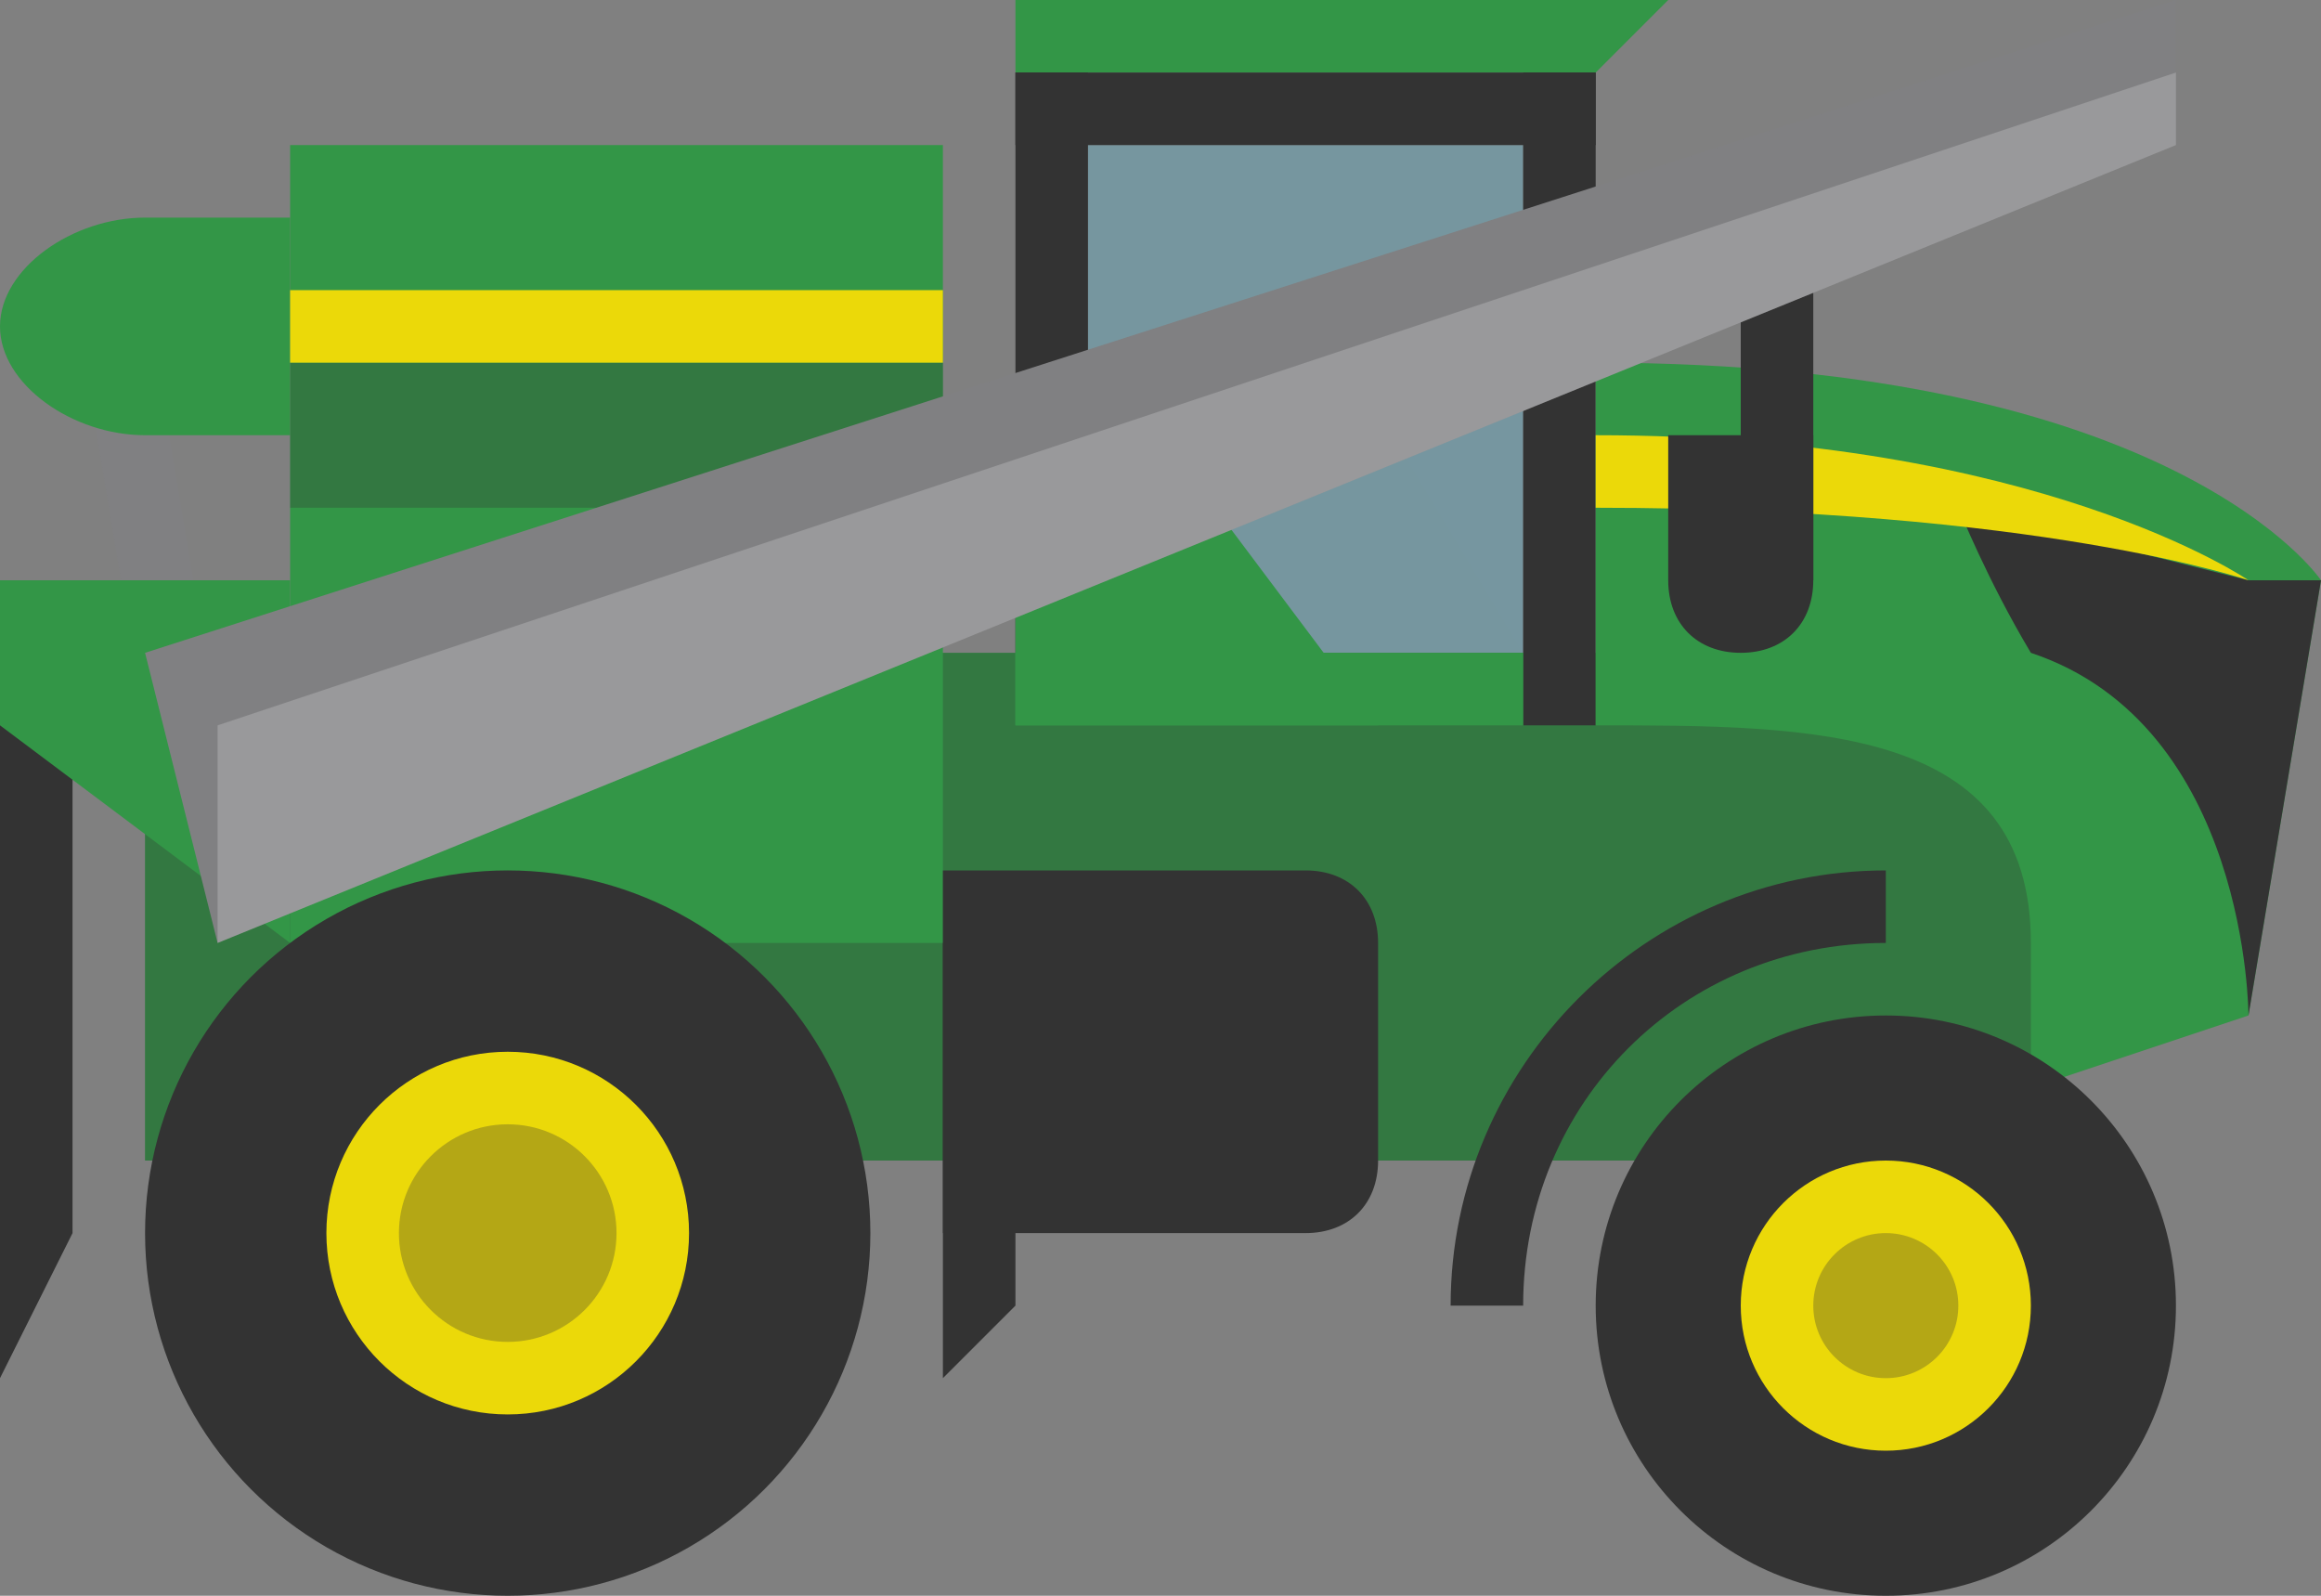 <svg version="1.1" id="Layer_1" xmlns="http://www.w3.org/2000/svg" xmlns:xlink="http://www.w3.org/1999/xlink" x="0px" y="0px" viewBox="0 0 32 22" style="enable-background:new 0 0 32 22;" xml:space="preserve" width="32px" height="22px" fill="#333">
<rect x="0" y="0" width="32" height="22" fill="#808080" stroke="none"/>
<style type="text/css">
	.primary{fill:#339647;}
	.secondary{fill:#EBD909;}
	.shadow{opacity:0.3;}
	.highlight{opacity:0.2;fill:#FFFFFF;}
	.grey{fill:#808082;}
	.window{opacity:0.3;fill:#5DC9E8;}
	.stripe{fill:#EBD909;}
</style>
<polygon class="black" points="1,17 0,19 0,9 1,9 "/>
<polygon class="primary" points="2,9 2,16 27,16 29,14 31,9 "/>
<polygon class="shadow" points="2,9 2,16 27,16 29,14 31,9 "/>
<path class="black" d="M21,18h-1c0-3.3,2.7-6,6-6v1C23.2,13,21,15.2,21,18z"/>
<polygon class="grey" points="19.5,4.2 19,3.9 17.8,5.9 18.3,6.2 "/>
<polygon class="grey" points="22,5 22,9 21,9 18.6,5 "/>
<rect x="15" y="2" class="window" width="6px" height="7px"/>
<polygon class="primary" points="23,0 14,0 14,1 22,1 "/>
<rect x="14" y="1" class="black" width="1px" height="8px"/>
<rect x="14" y="1" class="black" width="8px" height="1px"/>
<rect x="21" y="1" class="black" width="1px" height="9px"/>
<path class="primary" d="M31,14l-3,1c0,0,0,0,0-2c0-3-3-3-6-3c0-1.1,0-5,0-5c8,0,10,3,10,3L31,14z"/>
<path class="black" d="M32,8l-1,6c0,0,0-4-3-5c-0.6-1-1-2-1-2l4,1L32,8z"/>
<rect x="14" y="9" class="primary" width="7px" height="1px"/>
<polygon class="primary" points="19,10 14,10 14,6 16,6 "/>
<path class="stripe" d="M22,7c6.1,0,9,1,9,1s-2.9-2-9-2V7z"/>
<path class="black" d="M26,2c0,0-2,0-2,2l0,4h1V4L26,2z"/>
<path class="black" d="M25,6h-2v2h0c0,0,0,0,0,0c0,0.6,0.4,1,1,1s1-0.4,1-1c0,0,0,0,0,0h0V6z"/>
<circle class="black" cx="26" cy="18" r="4"/>
<circle class="secondary" cx="26" cy="18" r="2"/>
<circle class="shadow" cx="26" cy="18" r="1"/>
<rect x="4" y="2" class="primary" width="9px" height="11px"/>
<polygon class="grey" points="3,10 2,10 1,4 2,4 "/>
<path class="primary" d="M2,6C1,6,0,5.3,0,4.5S1,3,2,3h2v3L2,6z"/>
<rect x="4" y="5" class="shadow" width="9px" height="2px"/>
<rect x="4" y="4" class="stripe" width="9px" height="1px"/>
<polygon class="primary" points="4,13 0,10 0,8 4,8 "/>
<circle class="black" cx="7" cy="17" r="5"/>
<circle class="secondary" cx="7" cy="17" r="2.5"/>
<circle class="shadow" cx="7" cy="17" r="1.5"/>
<path class="black" d="M18,17h-5v-5h5c0.6,0,1,0.4,1,1v3C19,16.6,18.6,17,18,17z"/>
<polygon class="black" points="14,18 13,19 13,13 14,13 "/>
<polygon class="grey" points="30,2 3,13 2,9 30,0 "/>
<polygon class="highlight" points="30,2 3,13 3,10 30,1 "/>
</svg>
